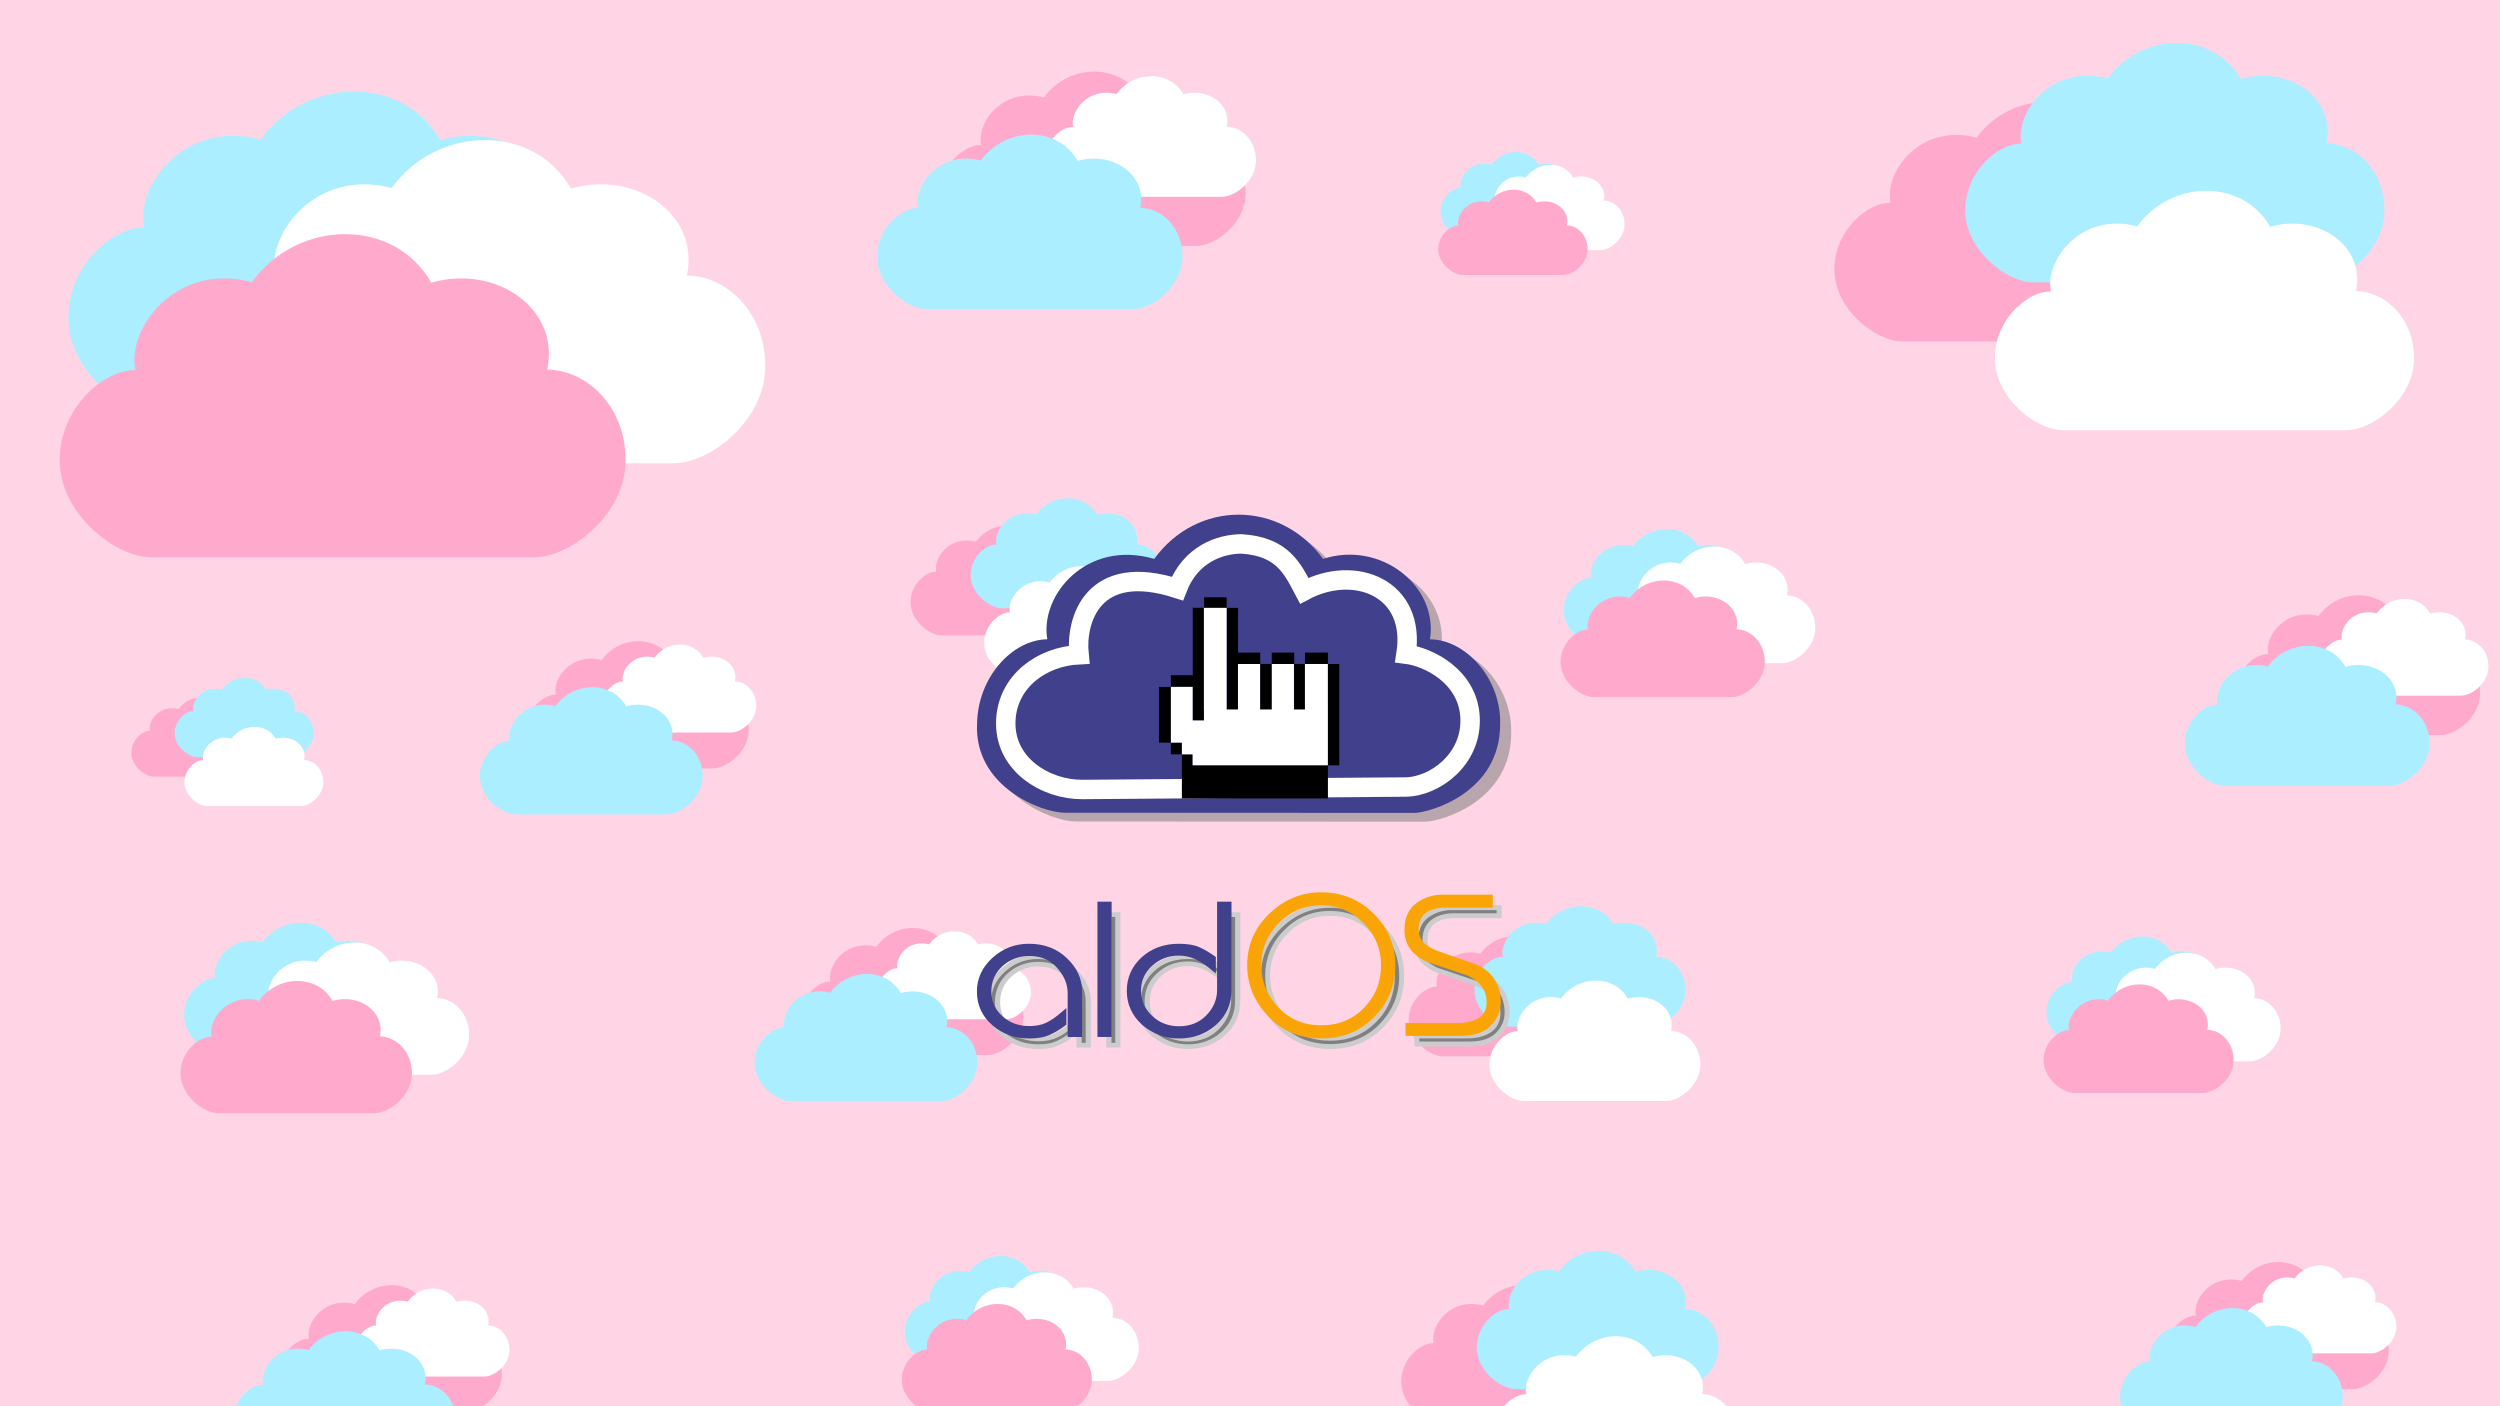 <?xml version="1.0" encoding="UTF-8" standalone="no"?>
<svg
   xmlns:dc="http://purl.org/dc/elements/1.1/"
   xmlns:cc="http://creativecommons.org/ns#"
   xmlns:rdf="http://www.w3.org/1999/02/22-rdf-syntax-ns#"
   xmlns:svg="http://www.w3.org/2000/svg"
   xmlns="http://www.w3.org/2000/svg"
   xmlns:xlink="http://www.w3.org/1999/xlink"
   xmlns:sodipodi="http://sodipodi.sourceforge.net/DTD/sodipodi-0.dtd"
   xmlns:inkscape="http://www.inkscape.org/namespaces/inkscape"
   width="1920"
   height="1080"
   id="svg2915"
   version="1.1"
   inkscape:version="1.0.1 (3bc2e813f5, 2020-09-07)"
   sodipodi:docname="algodon_de_azucar-1920x1080.svg"
   inkscape:export-filename="/home/nosferatux/aldos pink clouds.png"
   inkscape:export-xdpi="96"
   inkscape:export-ydpi="96">
  <defs
     id="defs2917">
    <inkscape:perspective
       sodipodi:type="inkscape:persp3d"
       inkscape:vp_x="0 : 456 : 1"
       inkscape:vp_y="0 : 1000 : 0"
       inkscape:vp_z="1440 : 456 : 1"
       inkscape:persp3d-origin="720 : 264 : 1"
       id="perspective4012" />
    <linearGradient
       inkscape:collect="always"
       id="linearGradient5002">
      <stop
         style="stop-color:#204a87;stop-opacity:1;"
         offset="0"
         id="stop5004" />
      <stop
         style="stop-color:#204a87;stop-opacity:0;"
         offset="1"
         id="stop5006" />
    </linearGradient>
    <linearGradient
       id="linearGradient3244">
      <stop
         style="stop-color:#016afa;stop-opacity:1"
         offset="0"
         id="stop3246" />
      <stop
         id="stop4424"
         offset="0.45"
         style="stop-color:#417dcd;stop-opacity:0.776" />
      <stop
         style="stop-color:#2db18b;stop-opacity:1"
         offset="1"
         id="stop3248" />
    </linearGradient>
    <linearGradient
       inkscape:collect="always"
       xlink:href="#linearGradient5002"
       id="linearGradient5008"
       x1="1148.466"
       y1="779.214"
       x2="1138.274"
       y2="782.449"
       gradientUnits="userSpaceOnUse" />
    <linearGradient
       inkscape:collect="always"
       xlink:href="#linearGradient5002"
       id="linearGradient5012"
       gradientUnits="userSpaceOnUse"
       x1="1148.466"
       y1="779.214"
       x2="1138.274"
       y2="782.449"
       gradientTransform="matrix(0.498,0,0,0.498,565.928,392.887)" />
    <linearGradient
       inkscape:collect="always"
       xlink:href="#linearGradient5002-4"
       id="linearGradient5008-5"
       x1="1148.466"
       y1="779.214"
       x2="1138.274"
       y2="782.449"
       gradientUnits="userSpaceOnUse" />
    <linearGradient
       inkscape:collect="always"
       id="linearGradient5002-4">
      <stop
         style="stop-color:#204a87;stop-opacity:1;"
         offset="0"
         id="stop5004-9" />
      <stop
         style="stop-color:#204a87;stop-opacity:0;"
         offset="1"
         id="stop5006-8" />
    </linearGradient>
    <filter
       inkscape:collect="always"
       style="color-interpolation-filters:sRGB"
       id="filter1052"
       x="-0.038"
       width="1.076"
       y="-0.14"
       height="1.28">
      <feGaussianBlur
         inkscape:collect="always"
         stdDeviation="3.366"
         id="feGaussianBlur1054" />
    </filter>
    <filter
       inkscape:collect="always"
       style="color-interpolation-filters:sRGB"
       id="filter1138"
       x="-0.047"
       width="1.094"
       y="-0.083"
       height="1.165">
      <feGaussianBlur
         inkscape:collect="always"
         stdDeviation="4.186"
         id="feGaussianBlur1140" />
    </filter>
  </defs>
  <sodipodi:namedview
     id="base"
     pagecolor="#ffffff"
     bordercolor="#666666"
     borderopacity="1.0"
     inkscape:pageopacity="0.0"
     inkscape:pageshadow="2"
     inkscape:zoom="0.32291666"
     inkscape:cx="699.3002"
     inkscape:cy="590.73943"
     inkscape:current-layer="layer1"
     inkscape:document-units="px"
     showgrid="false"
     inkscape:snap-global="false"
     inkscape:window-width="1920"
     inkscape:window-height="1014"
     inkscape:window-x="0"
     inkscape:window-y="0"
     inkscape:window-maximized="1"
     fit-margin-top="0"
     fit-margin-left="0"
     fit-margin-right="0"
     fit-margin-bottom="0"
     showguides="true"
     inkscape:guide-bbox="true"
     inkscape:document-rotation="0">
    <sodipodi:guide
       position="330.511,134.686"
       orientation="0,1334.664"
       id="guide3451"
       inkscape:locked="false" />
    <sodipodi:guide
       position="1665.174,134.686"
       orientation="-1000.998,0"
       id="guide3453"
       inkscape:locked="false" />
    <sodipodi:guide
       position="1665.174,1135.684"
       orientation="0,-1334.664"
       id="guide3455"
       inkscape:locked="false" />
    <sodipodi:guide
       position="330.511,1135.684"
       orientation="1000.998,0"
       id="guide3457"
       inkscape:locked="false" />
    <sodipodi:guide
       position="960.205,928.454"
       orientation="1,0"
       id="guide871"
       inkscape:locked="false" />
    <sodipodi:guide
       position="899.987,599.992"
       orientation="0,1"
       id="guide873"
       inkscape:locked="false" />
    <sodipodi:guide
       position="749.419,774.194"
       orientation="1,0"
       id="guide958"
       inkscape:locked="false" />
  </sodipodi:namedview>
  <g
     id="layer1"
     inkscape:label="Layer 1"
     inkscape:groupmode="layer"
     transform="translate(260.973,-69.785)">
    <rect
       y="69.785"
       x="-260.973"
       height="1200"
       width="1920"
       id="rect9055"
       style="opacity:0.99;fill:#ffd5e5;fill-opacity:1;fill-rule:evenodd;stroke:none" />
    <g
       transform="matrix(1.099,0,0,1.099,1854.38,-737.553)"
       id="g1056-7">
      <path
         id="rect1948-2-5-2-93-8-6-9"
         style="opacity:1;fill:#ffaacc;fill-opacity:1;stroke-width:1.613"
         d="m -339.805,1191.734 c -2.687,-12.817 12.407,-32.666 35.191,-26.633 13.974,-19.23 43.119,-19.481 54.254,0.195 19.322,-5.61 38.995,7.64 35.047,26.245 12.076,0.195 23.693,11.141 23.693,27.415 0,16.273 -16.514,29.375 -27.805,29.375 h -115.483 c -10.897,0 -27.805,-13.101 -27.805,-29.375 0,-16.273 13.966,-27.614 22.908,-27.222 z"
         sodipodi:nodetypes="ccccssssc"
         inkscape:connector-curvature="0" />
      <path
         id="rect1948-2-5-9-8-1-4-2-2"
         style="opacity:1;fill:#ffffff;fill-opacity:1;stroke-width:1.115"
         d="m -288.263,1181.623 c -1.857,-8.86 8.577,-22.581 24.327,-18.41 9.66,-13.293 29.807,-13.467 37.504,0.135 13.357,-3.878 26.956,5.281 24.227,18.142 8.348,0.135 16.378,7.702 16.378,18.951 0,11.249 -11.416,20.306 -19.221,20.306 h -79.83 c -7.533,0 -19.221,-9.056 -19.221,-20.306 0,-11.249 9.654,-19.089 15.836,-18.818 z"
         sodipodi:nodetypes="ccccssssc"
         inkscape:connector-curvature="0" />
      <path
         id="rect1948-2-2-9-3-9-0"
         style="opacity:1;fill:#aaeeff;fill-opacity:1;stroke-width:1.613"
         d="m -375.147,1227.075 c -2.687,-12.817 12.407,-32.666 35.191,-26.633 13.974,-19.23 43.119,-19.481 54.254,0.195 19.322,-5.61 38.995,7.64 35.047,26.245 12.076,0.195 23.693,11.141 23.693,27.415 0,16.273 -16.514,29.374 -27.805,29.374 h -115.483 c -10.897,0 -27.805,-13.101 -27.805,-29.374 0,-16.273 13.966,-27.614 22.908,-27.222 z"
         sodipodi:nodetypes="ccccssssc"
         inkscape:connector-curvature="0" />
    </g>
    <g
       transform="matrix(0.872,0,0,0.872,1182.035,43.833)"
       id="g1024-1-1">
      <path
         id="rect1948-2-5-97-4-7-2-2"
         style="opacity:1;fill:#ffaacc;fill-opacity:1;stroke-width:1.751"
         d="m -389.317,898.706 c -2.917,-13.915 13.47,-35.466 38.208,-28.915 15.172,-20.878 46.815,-21.151 58.904,0.212 20.978,-6.091 42.337,8.295 38.051,28.494 13.111,0.212 25.723,12.096 25.723,29.764 0,17.668 -17.929,31.892 -30.189,31.892 h -125.381 c -11.831,0 -30.189,-14.224 -30.189,-31.892 0,-17.668 15.163,-29.981 24.872,-29.555 z"
         sodipodi:nodetypes="ccccssssc"
         inkscape:connector-curvature="0" />
      <path
         id="rect1948-2-3-9-5-7-9"
         style="opacity:1;fill:#aaeeff;fill-opacity:1;stroke-width:1.751"
         d="m -331.294,872.502 c -2.917,-13.915 13.47,-35.466 38.208,-28.915 15.172,-20.878 46.815,-21.151 58.904,0.212 20.978,-6.091 42.337,8.295 38.051,28.494 13.111,0.212 25.723,12.096 25.723,29.764 0,17.668 -17.929,31.892 -30.189,31.892 h -125.381 c -11.831,-10e-6 -30.189,-14.224 -30.189,-31.892 0,-17.668 15.163,-29.981 24.872,-29.555 z"
         sodipodi:nodetypes="ccccssssc"
         inkscape:connector-curvature="0" />
      <path
         id="rect1948-2-5-9-6-50-3-0-3"
         style="opacity:1;fill:#ffffff;fill-opacity:1;stroke-width:1.751"
         d="m -318.192,938.012 c -2.917,-13.915 13.47,-35.466 38.208,-28.915 15.172,-20.878 46.815,-21.151 58.904,0.212 20.978,-6.091 42.337,8.295 38.051,28.494 13.111,0.212 25.723,12.096 25.723,29.764 0,17.668 -17.929,31.892 -30.189,31.892 h -125.381 c -11.831,-1e-5 -30.189,-14.224 -30.189,-31.892 0,-17.668 15.163,-29.981 24.872,-29.555 z"
         sodipodi:nodetypes="ccccssssc"
         inkscape:connector-curvature="0" />
    </g>
    <g
       id="g1061"
       transform="translate(496.6,-263.329)">
      <path
         id="rect1948-2-6"
         style="opacity:1;fill:#aaeeff;fill-opacity:1;stroke-width:4.098"
         d="m -646.854,507.892 c -6.826,-32.56 31.518,-82.983 89.4,-67.657 35.499,-48.85 109.54,-49.489 137.825,0.496 49.085,-14.251 99.062,19.408 89.034,66.672 30.677,0.496 60.188,28.303 60.188,69.643 0,41.341 -41.952,74.622 -70.636,74.622 h -293.37 c -27.683,0 -70.636,-33.282 -70.636,-74.622 0,-41.341 35.479,-70.151 58.196,-69.154 z"
         sodipodi:nodetypes="ccccssssc"
         inkscape:connector-curvature="0" />
      <path
         id="rect1948-2-5-9-2"
         style="opacity:1;fill:#ffffff;fill-opacity:1;stroke-width:4.098"
         d="m -546.264,545.145 c -6.826,-32.56 31.518,-82.983 89.4,-67.657 35.499,-48.85 109.54,-49.489 137.825,0.496 49.085,-14.251 99.062,19.408 89.034,66.672 30.677,0.496 60.188,28.303 60.188,69.643 0,41.341 -41.952,74.622 -70.636,74.622 h -293.37 c -27.683,-2e-5 -70.636,-33.282 -70.636,-74.622 0,-41.341 35.479,-70.151 58.196,-69.154 z"
         sodipodi:nodetypes="ccccssssc"
         inkscape:connector-curvature="0" />
      <path
         id="rect1948-2-5-91"
         style="opacity:1;fill:#ffaacc;fill-opacity:1;stroke-width:4.098"
         d="m -653.562,617.407 c -6.826,-32.56 31.518,-82.983 89.4,-67.657 35.499,-48.85 109.54,-49.489 137.825,0.496 49.085,-14.251 99.062,19.408 89.034,66.672 30.677,0.496 60.188,28.303 60.188,69.643 0,41.341 -41.952,74.622 -70.636,74.622 h -293.37 c -27.683,-10e-6 -70.636,-33.282 -70.636,-74.622 0,-41.341 35.479,-70.151 58.196,-69.154 z"
         sodipodi:nodetypes="ccccssssc"
         inkscape:connector-curvature="0" />
    </g>
    <g
       transform="matrix(1.371,0,0,1.371,958.374,-1452.725)"
       id="g1056-7-9">
      <path
         id="rect1948-2-5-2-93-8-6-9-2"
         style="opacity:1;fill:#ffaacc;fill-opacity:1;stroke-width:1.613"
         d="m -339.805,1191.734 c -2.687,-12.817 12.407,-32.666 35.191,-26.633 13.974,-19.23 43.119,-19.481 54.254,0.195 19.322,-5.61 38.995,7.64 35.047,26.245 12.076,0.195 23.693,11.141 23.693,27.415 0,16.273 -16.514,29.375 -27.805,29.375 h -115.483 c -10.897,0 -27.805,-13.101 -27.805,-29.375 0,-16.273 13.966,-27.614 22.908,-27.222 z"
         sodipodi:nodetypes="ccccssssc"
         inkscape:connector-curvature="0" />
      <path
         id="rect1948-2-5-9-8-1-4-2-2-2"
         style="opacity:1;fill:#ffffff;fill-opacity:1;stroke-width:1.115"
         d="m -288.263,1181.623 c -1.857,-8.86 8.577,-22.581 24.327,-18.41 9.66,-13.293 29.807,-13.467 37.504,0.135 13.357,-3.878 26.956,5.281 24.227,18.142 8.348,0.135 16.378,7.702 16.378,18.951 0,11.249 -11.416,20.306 -19.221,20.306 h -79.83 c -7.533,0 -19.221,-9.056 -19.221,-20.306 0,-11.249 9.654,-19.089 15.836,-18.818 z"
         sodipodi:nodetypes="ccccssssc"
         inkscape:connector-curvature="0" />
      <path
         id="rect1948-2-2-9-3-9-0-8"
         style="opacity:1;fill:#aaeeff;fill-opacity:1;stroke-width:1.613"
         d="m -375.147,1227.075 c -2.687,-12.817 12.407,-32.666 35.191,-26.633 13.974,-19.23 43.119,-19.481 54.254,0.195 19.322,-5.61 38.995,7.64 35.047,26.245 12.076,0.195 23.693,11.141 23.693,27.415 0,16.273 -16.514,29.374 -27.805,29.374 h -115.483 c -10.897,0 -27.805,-13.101 -27.805,-29.374 0,-16.273 13.966,-27.614 22.908,-27.222 z"
         sodipodi:nodetypes="ccccssssc"
         inkscape:connector-curvature="0" />
    </g>
    <g
       transform="translate(505.662,-588.387)"
       id="g1056-2-6">
      <path
         id="rect1948-2-5-2-93-8-6-6-1"
         style="opacity:1;fill:#ffaacc;fill-opacity:1;stroke-width:1.613"
         d="m -339.805,1191.734 c -2.687,-12.817 12.407,-32.666 35.191,-26.633 13.974,-19.23 43.119,-19.481 54.254,0.195 19.322,-5.61 38.995,7.64 35.047,26.245 12.076,0.195 23.693,11.141 23.693,27.415 0,16.273 -16.514,29.375 -27.805,29.375 h -115.483 c -10.897,0 -27.805,-13.101 -27.805,-29.375 0,-16.273 13.966,-27.614 22.908,-27.222 z"
         sodipodi:nodetypes="ccccssssc"
         inkscape:connector-curvature="0" />
      <path
         id="rect1948-2-5-9-8-1-4-2-1-0"
         style="opacity:1;fill:#ffffff;fill-opacity:1;stroke-width:1.115"
         d="m -288.263,1181.623 c -1.857,-8.86 8.577,-22.581 24.327,-18.41 9.66,-13.293 29.807,-13.467 37.504,0.135 13.357,-3.878 26.956,5.281 24.227,18.142 8.348,0.135 16.378,7.702 16.378,18.951 0,11.249 -11.416,20.306 -19.221,20.306 h -79.83 c -7.533,0 -19.221,-9.056 -19.221,-20.306 0,-11.249 9.654,-19.089 15.836,-18.818 z"
         sodipodi:nodetypes="ccccssssc"
         inkscape:connector-curvature="0" />
      <path
         id="rect1948-2-2-9-3-9-8-6"
         style="opacity:1;fill:#aaeeff;fill-opacity:1;stroke-width:1.613"
         d="m -375.147,1227.075 c -2.687,-12.817 12.407,-32.666 35.191,-26.633 13.974,-19.23 43.119,-19.481 54.254,0.195 19.322,-5.61 38.995,7.64 35.047,26.245 12.076,0.195 23.693,11.141 23.693,27.415 0,16.273 -16.514,29.374 -27.805,29.374 h -115.483 c -10.897,0 -27.805,-13.101 -27.805,-29.374 0,-16.273 13.966,-27.614 22.908,-27.222 z"
         sodipodi:nodetypes="ccccssssc"
         inkscape:connector-curvature="0" />
    </g>
    <g
       transform="matrix(0.796,0,0,0.796,767.973,-206.517)"
       id="g1024-1-19">
      <path
         id="rect1948-2-5-97-4-7-2-4"
         style="opacity:1;fill:#ffaacc;fill-opacity:1;stroke-width:1.751"
         d="m -389.317,898.706 c -2.917,-13.915 13.47,-35.466 38.208,-28.915 15.172,-20.878 46.815,-21.151 58.904,0.212 20.978,-6.091 42.337,8.295 38.051,28.494 13.111,0.212 25.723,12.096 25.723,29.764 0,17.668 -17.929,31.892 -30.189,31.892 h -125.381 c -11.831,0 -30.189,-14.224 -30.189,-31.892 0,-17.668 15.163,-29.981 24.872,-29.555 z"
         sodipodi:nodetypes="ccccssssc"
         inkscape:connector-curvature="0" />
      <path
         id="rect1948-2-3-9-5-7-7"
         style="opacity:1;fill:#aaeeff;fill-opacity:1;stroke-width:1.751"
         d="m -331.294,872.502 c -2.917,-13.915 13.47,-35.466 38.208,-28.915 15.172,-20.878 46.815,-21.151 58.904,0.212 20.978,-6.091 42.337,8.295 38.051,28.494 13.111,0.212 25.723,12.096 25.723,29.764 0,17.668 -17.929,31.892 -30.189,31.892 h -125.381 c -11.831,-10e-6 -30.189,-14.224 -30.189,-31.892 0,-17.668 15.163,-29.981 24.872,-29.555 z"
         sodipodi:nodetypes="ccccssssc"
         inkscape:connector-curvature="0" />
      <path
         id="rect1948-2-5-9-6-50-3-0-8"
         style="opacity:1;fill:#ffffff;fill-opacity:1;stroke-width:1.751"
         d="m -318.192,938.012 c -2.917,-13.915 13.47,-35.466 38.208,-28.915 15.172,-20.878 46.815,-21.151 58.904,0.212 20.978,-6.091 42.337,8.295 38.051,28.494 13.111,0.212 25.723,12.096 25.723,29.764 0,17.668 -17.929,31.892 -30.189,31.892 h -125.381 c -11.831,-1e-5 -30.189,-14.224 -30.189,-31.892 0,-17.668 15.163,-29.981 24.872,-29.555 z"
         sodipodi:nodetypes="ccccssssc"
         inkscape:connector-curvature="0" />
    </g>
    <g
       id="g1061-2-4"
       transform="matrix(0.361,0,0,0.361,1194.468,330.408)">
      <path
         id="rect1948-2-6-3-5"
         style="opacity:1;fill:#aaeeff;fill-opacity:1;stroke-width:4.098"
         d="m -646.854,507.892 c -6.826,-32.56 31.518,-82.983 89.4,-67.657 35.499,-48.85 109.54,-49.489 137.825,0.496 49.085,-14.251 99.062,19.408 89.034,66.672 30.677,0.496 60.188,28.303 60.188,69.643 0,41.341 -41.952,74.622 -70.636,74.622 h -293.37 c -27.683,0 -70.636,-33.282 -70.636,-74.622 0,-41.341 35.479,-70.151 58.196,-69.154 z"
         sodipodi:nodetypes="ccccssssc"
         inkscape:connector-curvature="0" />
      <path
         id="rect1948-2-5-9-2-7-0"
         style="opacity:1;fill:#ffffff;fill-opacity:1;stroke-width:4.098"
         d="m -546.264,545.145 c -6.826,-32.56 31.518,-82.983 89.4,-67.657 35.499,-48.85 109.54,-49.489 137.825,0.496 49.085,-14.251 99.062,19.408 89.034,66.672 30.677,0.496 60.188,28.303 60.188,69.643 0,41.341 -41.952,74.622 -70.636,74.622 h -293.37 c -27.683,-2e-5 -70.636,-33.282 -70.636,-74.622 0,-41.341 35.479,-70.151 58.196,-69.154 z"
         sodipodi:nodetypes="ccccssssc"
         inkscape:connector-curvature="0" />
      <path
         id="rect1948-2-5-91-5-3"
         style="opacity:1;fill:#ffaacc;fill-opacity:1;stroke-width:4.098"
         d="m -653.562,617.407 c -6.826,-32.56 31.518,-82.983 89.4,-67.657 35.499,-48.85 109.54,-49.489 137.825,0.496 49.085,-14.251 99.062,19.408 89.034,66.672 30.677,0.496 60.188,28.303 60.188,69.643 0,41.341 -41.952,74.622 -70.636,74.622 h -293.37 c -27.683,-10e-6 -70.636,-33.282 -70.636,-74.622 0,-41.341 35.479,-70.151 58.196,-69.154 z"
         sodipodi:nodetypes="ccccssssc"
         inkscape:connector-curvature="0" />
    </g>
    <g
       transform="translate(716.569,-368.163)"
       id="g1056-2">
      <path
         id="rect1948-2-5-2-93-8-6-6"
         style="opacity:1;fill:#ffaacc;fill-opacity:1;stroke-width:1.613"
         d="m -339.805,1191.734 c -2.687,-12.817 12.407,-32.666 35.191,-26.633 13.974,-19.23 43.119,-19.481 54.254,0.195 19.322,-5.61 38.995,7.64 35.047,26.245 12.076,0.195 23.693,11.141 23.693,27.415 0,16.273 -16.514,29.375 -27.805,29.375 h -115.483 c -10.897,0 -27.805,-13.101 -27.805,-29.375 0,-16.273 13.966,-27.614 22.908,-27.222 z"
         sodipodi:nodetypes="ccccssssc"
         inkscape:connector-curvature="0" />
      <path
         id="rect1948-2-5-9-8-1-4-2-1"
         style="opacity:1;fill:#ffffff;fill-opacity:1;stroke-width:1.115"
         d="m -288.263,1181.623 c -1.857,-8.86 8.577,-22.581 24.327,-18.41 9.66,-13.293 29.807,-13.467 37.504,0.135 13.357,-3.878 26.956,5.281 24.227,18.142 8.348,0.135 16.378,7.702 16.378,18.951 0,11.249 -11.416,20.306 -19.221,20.306 h -79.83 c -7.533,0 -19.221,-9.056 -19.221,-20.306 0,-11.249 9.654,-19.089 15.836,-18.818 z"
         sodipodi:nodetypes="ccccssssc"
         inkscape:connector-curvature="0" />
      <path
         id="rect1948-2-2-9-3-9-8"
         style="opacity:1;fill:#aaeeff;fill-opacity:1;stroke-width:1.613"
         d="m -375.147,1227.075 c -2.687,-12.817 12.407,-32.666 35.191,-26.633 13.974,-19.23 43.119,-19.481 54.254,0.195 19.322,-5.61 38.995,7.64 35.047,26.245 12.076,0.195 23.693,11.141 23.693,27.415 0,16.273 -16.514,29.374 -27.805,29.374 h -115.483 c -10.897,0 -27.805,-13.101 -27.805,-29.374 0,-16.273 13.966,-27.614 22.908,-27.222 z"
         sodipodi:nodetypes="ccccssssc"
         inkscape:connector-curvature="0" />
    </g>
    <g
       transform="matrix(1.884,0,0,1.884,457.566,414.717)"
       id="g1244">
      <g
         id="g1190">
        <g
           transform="translate(3.6,4.3)"
           id="g1090-3"
           style="fill:#808080;stroke:#cccccc;filter:url(#filter1052)">
          <g
             aria-label="OS"
             transform="matrix(1.007,0,0,0.993,-63.977,-45.401)"
             id="text2806-6"
             style="font-style:normal;font-variant:normal;font-weight:normal;font-stretch:normal;font-size:80.511px;line-height:1.25;font-family:Architekt;-inkscape-font-specification:'Architekt, Normal';font-variant-ligatures:normal;font-variant-caps:normal;font-variant-numeric:normal;opacity:1;fill:#808080;fill-opacity:1;stroke:#cccccc;stroke-width:2.013;stroke-opacity:1">
            <path
               d="m 248.645,257.648 q 0,11.916 -8.212,20.45 -8.132,8.534 -20.772,8.534 -12.721,0 -20.852,-8.856 -8.132,-8.856 -8.132,-20.128 0,-12.077 8.695,-20.53 8.695,-8.454 20.289,-8.454 12.157,0 20.53,8.534 8.454,8.534 8.454,20.45 z m -28.984,-25.683 q -10.466,0 -17.874,7.568 -7.407,7.568 -7.407,18.115 0,10.225 7.166,17.954 7.166,7.649 18.115,7.649 10.789,0 17.954,-7.407 7.246,-7.488 7.246,-18.196 0,-10.628 -7.488,-18.115 -7.407,-7.568 -17.712,-7.568 z"
               style="fill:#808080;fill-opacity:1;stroke:#cccccc;stroke-width:2.013;stroke-opacity:1"
               id="path135-7"
               inkscape:connector-curvature="0" />
            <path
               d="m 276.169,285.586 h -21.416 v -3.301 h 20.611 q 5.153,0 8.695,-2.254 3.543,-2.335 3.543,-7.166 0,-8.212 -8.615,-12.077 l -16.022,-5.475 q -8.615,-3.865 -8.615,-12.157 0,-6.924 4.348,-10.225 4.428,-3.301 10.144,-3.301 h 19.242 v 3.301 h -18.357 q -5.153,0 -8.454,2.496 -3.22,2.496 -3.22,7.568 0,6.521 8.293,9.661 l 16.344,5.797 q 8.615,4.509 8.615,14.251 0,5.153 -3.784,9.017 -3.784,3.865 -11.352,3.865 z"
               style="fill:#808080;fill-opacity:1;stroke:#cccccc;stroke-width:2.013;stroke-opacity:1"
               id="path137-5"
               inkscape:connector-curvature="0" />
          </g>
          <g
             aria-label="ald"
             transform="matrix(1.042,0,0,0.939,-64.838,-38.798)"
             id="text2798-3"
             style="font-style:normal;font-weight:normal;font-size:81.587px;line-height:1.25;font-family:sans-serif;opacity:1;fill:#808080;fill-opacity:1;stroke:#cccccc;stroke-width:2.04;stroke-opacity:1">
            <path
               d="m 112.372,290.682 q -1.632,1.387 -3.019,2.284 -1.305,0.897 -3.1,1.795 -2.774,1.387 -7.343,1.387 -8.077,0 -13.788,-5.466 -5.711,-5.548 -5.711,-13.87 0,-8.077 5.711,-13.87 5.793,-5.874 13.625,-5.874 8.567,0 14.115,5.956 5.63,5.956 5.63,13.462 v 19.01 h -3.59 v -18.112 q 0,-6.119 -4.406,-11.585 -4.324,-5.466 -11.585,-5.466 -6.527,0 -11.259,4.732 -4.65,4.732 -4.65,11.749 0,6.69 4.569,11.341 4.569,4.65 11.341,4.65 3.998,0 6.853,-1.469 2.937,-1.469 6.609,-4.977 z"
               style="font-style:normal;font-variant:normal;font-weight:normal;font-stretch:normal;font-size:81.587px;font-family:Architekt;-inkscape-font-specification:'Architekt, Normal';font-variant-ligatures:normal;font-variant-caps:normal;font-variant-numeric:normal;fill:#808080;fill-opacity:1;stroke:#cccccc;stroke-width:2.04;stroke-opacity:1"
               id="path128-5"
               inkscape:connector-curvature="0" />
            <path
               d="m 130.07,295.496 h -3.508 v -56.703 h 3.508 z"
               style="font-style:normal;font-variant:normal;font-weight:normal;font-stretch:normal;font-size:81.587px;font-family:Architekt;-inkscape-font-specification:'Architekt, Normal';font-variant-ligatures:normal;font-variant-caps:normal;font-variant-numeric:normal;fill:#808080;fill-opacity:1;stroke:#cccccc;stroke-width:2.04;stroke-opacity:1"
               id="path130-6"
               inkscape:connector-curvature="0" />
            <path
               d="m 176.964,276.078 q 0,8.73 -5.711,14.441 -5.711,5.63 -13.788,5.63 -7.832,0 -13.707,-5.63 -2.774,-2.774 -4.243,-6.282 -1.469,-3.508 -1.469,-7.751 0,-8.159 5.466,-13.788 5.548,-5.63 13.951,-5.63 4.814,0 7.669,1.469 2.856,1.469 5.711,3.753 v 4.324 q -3.753,-3.508 -6.935,-4.977 -3.1,-1.469 -6.445,-1.469 -6.609,0 -11.259,4.732 -4.65,4.65 -4.65,11.504 0,6.772 4.65,11.667 4.65,4.814 11.259,4.814 6.935,0 11.422,-5.058 4.487,-5.14 4.487,-11.749 v -37.285 h 3.59 z"
               style="font-style:normal;font-variant:normal;font-weight:normal;font-stretch:normal;font-size:81.587px;font-family:Architekt;-inkscape-font-specification:'Architekt, Normal';font-variant-ligatures:normal;font-variant-caps:normal;font-variant-numeric:normal;fill:#808080;fill-opacity:1;stroke:#cccccc;stroke-width:2.04;stroke-opacity:1"
               id="path132-2"
               inkscape:connector-curvature="0" />
          </g>
        </g>
        <g
           id="g1090">
          <g
             aria-label="OS"
             transform="matrix(1.007,0,0,0.993,-63.977,-45.401)"
             id="text2806-36"
             style="font-style:normal;font-variant:normal;font-weight:normal;font-stretch:normal;font-size:80.511px;line-height:1.25;font-family:Architekt;-inkscape-font-specification:'Architekt, Normal';font-variant-ligatures:normal;font-variant-caps:normal;font-variant-numeric:normal;opacity:1;fill:#f9a406;fill-opacity:1;stroke:#faa405;stroke-width:2.013;stroke-opacity:1">
            <path
               d="m 248.645,257.648 q 0,11.916 -8.212,20.45 -8.132,8.534 -20.772,8.534 -12.721,0 -20.852,-8.856 -8.132,-8.856 -8.132,-20.128 0,-12.077 8.695,-20.53 8.695,-8.454 20.289,-8.454 12.157,0 20.53,8.534 8.454,8.534 8.454,20.45 z m -28.984,-25.683 q -10.466,0 -17.874,7.568 -7.407,7.568 -7.407,18.115 0,10.225 7.166,17.954 7.166,7.649 18.115,7.649 10.789,0 17.954,-7.407 7.246,-7.488 7.246,-18.196 0,-10.628 -7.488,-18.115 -7.407,-7.568 -17.712,-7.568 z"
               style="fill:#f9a406;fill-opacity:1;stroke:#faa405;stroke-width:2.013;stroke-opacity:1"
               id="path135-75"
               inkscape:connector-curvature="0" />
            <path
               d="m 276.169,285.586 h -21.416 v -3.301 h 20.611 q 5.153,0 8.695,-2.254 3.543,-2.335 3.543,-7.166 0,-8.212 -8.615,-12.077 l -16.022,-5.475 q -8.615,-3.865 -8.615,-12.157 0,-6.924 4.348,-10.225 4.428,-3.301 10.144,-3.301 h 19.242 v 3.301 h -18.357 q -5.153,0 -8.454,2.496 -3.22,2.496 -3.22,7.568 0,6.521 8.293,9.661 l 16.344,5.797 q 8.615,4.509 8.615,14.251 0,5.153 -3.784,9.017 -3.784,3.865 -11.352,3.865 z"
               style="fill:#f9a406;fill-opacity:1;stroke:#faa405;stroke-width:2.013;stroke-opacity:1"
               id="path137-3"
               inkscape:connector-curvature="0" />
          </g>
          <g
             aria-label="ald"
             transform="matrix(1.042,0,0,0.939,-64.838,-38.798)"
             id="text2798-5"
             style="font-style:normal;font-weight:normal;font-size:81.587px;line-height:1.25;font-family:sans-serif;opacity:1;fill:#41408c;fill-opacity:1;stroke:#41408c;stroke-width:2.04;stroke-opacity:1">
            <path
               d="m 112.372,290.682 q -1.632,1.387 -3.019,2.284 -1.305,0.897 -3.1,1.795 -2.774,1.387 -7.343,1.387 -8.077,0 -13.788,-5.466 -5.711,-5.548 -5.711,-13.87 0,-8.077 5.711,-13.87 5.793,-5.874 13.625,-5.874 8.567,0 14.115,5.956 5.63,5.956 5.63,13.462 v 19.01 h -3.59 v -18.112 q 0,-6.119 -4.406,-11.585 -4.324,-5.466 -11.585,-5.466 -6.527,0 -11.259,4.732 -4.65,4.732 -4.65,11.749 0,6.69 4.569,11.341 4.569,4.65 11.341,4.65 3.998,0 6.853,-1.469 2.937,-1.469 6.609,-4.977 z"
               style="font-style:normal;font-variant:normal;font-weight:normal;font-stretch:normal;font-size:81.587px;font-family:Architekt;-inkscape-font-specification:'Architekt, Normal';font-variant-ligatures:normal;font-variant-caps:normal;font-variant-numeric:normal;fill:#41408c;fill-opacity:1;stroke:#41408c;stroke-width:2.04;stroke-opacity:1"
               id="path128-6"
               inkscape:connector-curvature="0" />
            <path
               d="m 130.07,295.496 h -3.508 v -56.703 h 3.508 z"
               style="font-style:normal;font-variant:normal;font-weight:normal;font-stretch:normal;font-size:81.587px;font-family:Architekt;-inkscape-font-specification:'Architekt, Normal';font-variant-ligatures:normal;font-variant-caps:normal;font-variant-numeric:normal;fill:#41408c;fill-opacity:1;stroke:#41408c;stroke-width:2.04;stroke-opacity:1"
               id="path130-2"
               inkscape:connector-curvature="0" />
            <path
               d="m 176.964,276.078 q 0,8.73 -5.711,14.441 -5.711,5.63 -13.788,5.63 -7.832,0 -13.707,-5.63 -2.774,-2.774 -4.243,-6.282 -1.469,-3.508 -1.469,-7.751 0,-8.159 5.466,-13.788 5.548,-5.63 13.951,-5.63 4.814,0 7.669,1.469 2.856,1.469 5.711,3.753 v 4.324 q -3.753,-3.508 -6.935,-4.977 -3.1,-1.469 -6.445,-1.469 -6.609,0 -11.259,4.732 -4.65,4.65 -4.65,11.504 0,6.772 4.65,11.667 4.65,4.814 11.259,4.814 6.935,0 11.422,-5.058 4.487,-5.14 4.487,-11.749 v -37.285 h 3.59 z"
               style="font-style:normal;font-variant:normal;font-weight:normal;font-stretch:normal;font-size:81.587px;font-family:Architekt;-inkscape-font-specification:'Architekt, Normal';font-variant-ligatures:normal;font-variant-caps:normal;font-variant-numeric:normal;fill:#41408c;fill-opacity:1;stroke:#41408c;stroke-width:2.04;stroke-opacity:1"
               id="path132-9"
               inkscape:connector-curvature="0" />
          </g>
        </g>
      </g>
      <g
         id="g1219">
        <path
           sodipodi:nodetypes="cccccsscc"
           d="m 50.036,81.1 c -3.136,-17.814 15.864,-40.814 43.589,-32.77 17.457,-24.022 51.274,-24.044 68.834,0 23.441,-7.55 46.946,10.956 43.589,32.77 14.851,0.186 28.851,16.186 28.595,34.186 0.256,29 -29.744,36.584 -34.81,36.581 L 57.073,151.802 c -9.173,-0.004 -37.173,-10.516 -35.655,-36.696 0.482,-18.821 14.482,-33.821 28.618,-34.006 z"
           style="opacity:0.74;fill:#808080;fill-opacity:1;stroke-width:2.015;filter:url(#filter1138)"
           id="rect1948-4"
           inkscape:connector-curvature="0" />
        <path
           sodipodi:nodetypes="cccccsscc"
           d="M 45.536,77.514 C 42.4,59.7 61.4,36.7 89.126,44.744 c 17.457,-24.022 51.274,-24.044 68.834,0 23.441,-7.55 46.946,10.956 43.589,32.77 14.851,0.186 28.851,16.186 28.595,34.186 0.256,29 -29.744,36.584 -34.81,36.581 L 52.573,148.216 c -9.173,-0.004 -37.173,-10.516 -35.655,-36.696 0.482,-18.821 14.482,-33.821 28.618,-34.006 z"
           style="opacity:1;fill:#41408c;fill-opacity:1;stroke-width:2.015"
           id="rect1948-1"
           inkscape:connector-curvature="0" />
        <path
           id="rect1948-3-2"
           style="opacity:1;fill:none;fill-opacity:1;stroke:#ffffff;stroke-width:7.919;stroke-miterlimit:4;stroke-dasharray:none"
           d="M 58.467,83.795 C 57,69.7 64,45.7 98.554,56.839 104,42.7 116,38.7 124.654,38.635 141.494,39.7 145.483,48.7 150.263,57.753 171,46.7 196,56.7 191.765,83.564 201,84.7 217,92.7 217.861,109.28 c 0.888,17.11 -14.356,28.365 -26.401,28.457 L 59.797,138.74 C 45,138.853 27.787,128.59 28.626,110.543 29.368,94.608 43.242,84.533 58.467,83.795 Z"
           sodipodi:nodetypes="cccccssssc"
           inkscape:connector-curvature="0" />
        <path
           inkscape:connector-curvature="0"
           style="opacity:1;fill:#000000;fill-opacity:1;stroke:none;stroke-width:9.537;stroke-miterlimit:4;stroke-dasharray:none;stroke-opacity:0.776"
           d="m 109.443,60.386 v 4.324 h 9.199 v -4.324 z m 9.199,4.324 v 41.453 h 4.637 V 87.591 h 9.033 v 18.564 h 4.746 V 87.591 h 9.08 v 18.564 h 4.432 V 87.57 h 9.355 V 82.943 h -9.359 v 4.627 h -4.379 v -4.617 h -9.158 v 4.617 h -4.697 v -4.617 h -9.053 V 64.711 Z m -13.812,-0.033 V 92.154 h -8.912 v 4.76 h 8.912 v 13.691 h 4.57 V 96.914 92.154 64.677 Z m 55.09,22.922 v 41.275 h -55.09 v -4.449 h -4.43 V 142.4 h 4.43 55.096 V 128.896 H 164.556 V 87.599 Z M 91.056,96.951 v 22.701 h 4.861 V 96.951 Z m 4.844,22.709 V 124.4 h 4.5 v -4.74 z"
           id="rect880" />
        <path
           inkscape:connector-curvature="0"
           style="opacity:1;fill:#ffffff;fill-opacity:1;stroke:none;stroke-width:9.951;stroke-miterlimit:4;stroke-dasharray:none;stroke-opacity:0.776"
           d="M 109.374,64.701 V 106.4 h 0.025 v 4.205 H 104.777 V 96.914 h -8.859 v 22.73 h 4.482 V 124.4 h 4.369 v 4.465 h 4.631 v -0.002 H 159.898 V 106.15 h -0.01 V 87.599 h -9.33 V 106.15 h -4.482 V 87.599 h -9.018 V 106.15 h -4.783 V 87.599 h -9.016 V 106.15 H 118.648 V 64.701 Z"
           id="rect993" />
      </g>
    </g>
    <g
       id="g1024"
       transform="translate(1229.338,202.646)">
      <path
         id="rect1948-2-5-97-4-7"
         style="opacity:1;fill:#ffaacc;fill-opacity:1;stroke-width:1.751"
         d="m -389.317,898.706 c -2.917,-13.915 13.47,-35.466 38.208,-28.915 15.172,-20.878 46.815,-21.151 58.904,0.212 20.978,-6.091 42.337,8.295 38.051,28.494 13.111,0.212 25.723,12.096 25.723,29.764 0,17.668 -17.929,31.892 -30.189,31.892 h -125.381 c -11.831,0 -30.189,-14.224 -30.189,-31.892 0,-17.668 15.163,-29.981 24.872,-29.555 z"
         sodipodi:nodetypes="ccccssssc"
         inkscape:connector-curvature="0" />
      <path
         id="rect1948-2-3-9-5"
         style="opacity:1;fill:#aaeeff;fill-opacity:1;stroke-width:1.751"
         d="m -331.294,872.502 c -2.917,-13.915 13.47,-35.466 38.208,-28.915 15.172,-20.878 46.815,-21.151 58.904,0.212 20.978,-6.091 42.337,8.295 38.051,28.494 13.111,0.212 25.723,12.096 25.723,29.764 0,17.668 -17.929,31.892 -30.189,31.892 h -125.381 c -11.831,-10e-6 -30.189,-14.224 -30.189,-31.892 0,-17.668 15.163,-29.981 24.872,-29.555 z"
         sodipodi:nodetypes="ccccssssc"
         inkscape:connector-curvature="0" />
      <path
         id="rect1948-2-5-9-6-50-3"
         style="opacity:1;fill:#ffffff;fill-opacity:1;stroke-width:1.751"
         d="m -318.192,938.012 c -2.917,-13.915 13.47,-35.466 38.208,-28.915 15.172,-20.878 46.815,-21.151 58.904,0.212 20.978,-6.091 42.337,8.295 38.051,28.494 13.111,0.212 25.723,12.096 25.723,29.764 0,17.668 -17.929,31.892 -30.189,31.892 h -125.381 c -11.831,-1e-5 -30.189,-14.224 -30.189,-31.892 0,-17.668 15.163,-29.981 24.872,-29.555 z"
         sodipodi:nodetypes="ccccssssc"
         inkscape:connector-curvature="0" />
    </g>
    <g
       id="g1056"
       transform="translate(316.102,-93.784)">
      <path
         id="rect1948-2-5-2-93-8-6"
         style="opacity:1;fill:#ffaacc;fill-opacity:1;stroke-width:1.613"
         d="m -339.805,1191.734 c -2.687,-12.817 12.407,-32.666 35.191,-26.633 13.974,-19.23 43.119,-19.481 54.254,0.195 19.322,-5.61 38.995,7.64 35.047,26.245 12.076,0.195 23.693,11.141 23.693,27.415 0,16.273 -16.514,29.375 -27.805,29.375 h -115.483 c -10.897,0 -27.805,-13.101 -27.805,-29.375 0,-16.273 13.966,-27.614 22.908,-27.222 z"
         sodipodi:nodetypes="ccccssssc"
         inkscape:connector-curvature="0" />
      <path
         id="rect1948-2-5-9-8-1-4-2"
         style="opacity:1;fill:#ffffff;fill-opacity:1;stroke-width:1.115"
         d="m -288.263,1181.623 c -1.857,-8.86 8.577,-22.581 24.327,-18.41 9.66,-13.293 29.807,-13.467 37.504,0.135 13.357,-3.878 26.956,5.281 24.227,18.142 8.348,0.135 16.378,7.702 16.378,18.951 0,11.249 -11.416,20.306 -19.221,20.306 h -79.83 c -7.533,0 -19.221,-9.056 -19.221,-20.306 0,-11.249 9.654,-19.089 15.836,-18.818 z"
         sodipodi:nodetypes="ccccssssc"
         inkscape:connector-curvature="0" />
      <path
         id="rect1948-2-2-9-3-9"
         style="opacity:1;fill:#aaeeff;fill-opacity:1;stroke-width:1.613"
         d="m -375.147,1227.075 c -2.687,-12.817 12.407,-32.666 35.191,-26.633 13.974,-19.23 43.119,-19.481 54.254,0.195 19.322,-5.61 38.995,7.64 35.047,26.245 12.076,0.195 23.693,11.141 23.693,27.415 0,16.273 -16.514,29.374 -27.805,29.374 h -115.483 c -10.897,0 -27.805,-13.101 -27.805,-29.374 0,-16.273 13.966,-27.614 22.908,-27.222 z"
         sodipodi:nodetypes="ccccssssc"
         inkscape:connector-curvature="0" />
    </g>
    <g
       transform="matrix(0.574,0,0,0.574,77.633,115.16)"
       id="g1024-1">
      <path
         id="rect1948-2-5-97-4-7-2"
         style="opacity:1;fill:#ffaacc;fill-opacity:1;stroke-width:1.751"
         d="m -389.317,898.706 c -2.917,-13.915 13.47,-35.466 38.208,-28.915 15.172,-20.878 46.815,-21.151 58.904,0.212 20.978,-6.091 42.337,8.295 38.051,28.494 13.111,0.212 25.723,12.096 25.723,29.764 0,17.668 -17.929,31.892 -30.189,31.892 h -125.381 c -11.831,0 -30.189,-14.224 -30.189,-31.892 0,-17.668 15.163,-29.981 24.872,-29.555 z"
         sodipodi:nodetypes="ccccssssc"
         inkscape:connector-curvature="0" />
      <path
         id="rect1948-2-3-9-5-7"
         style="opacity:1;fill:#aaeeff;fill-opacity:1;stroke-width:1.751"
         d="m -331.294,872.502 c -2.917,-13.915 13.47,-35.466 38.208,-28.915 15.172,-20.878 46.815,-21.151 58.904,0.212 20.978,-6.091 42.337,8.295 38.051,28.494 13.111,0.212 25.723,12.096 25.723,29.764 0,17.668 -17.929,31.892 -30.189,31.892 h -125.381 c -11.831,-10e-6 -30.189,-14.224 -30.189,-31.892 0,-17.668 15.163,-29.981 24.872,-29.555 z"
         sodipodi:nodetypes="ccccssssc"
         inkscape:connector-curvature="0" />
      <path
         id="rect1948-2-5-9-6-50-3-0"
         style="opacity:1;fill:#ffffff;fill-opacity:1;stroke-width:1.751"
         d="m -318.192,938.012 c -2.917,-13.915 13.47,-35.466 38.208,-28.915 15.172,-20.878 46.815,-21.151 58.904,0.212 20.978,-6.091 42.337,8.295 38.051,28.494 13.111,0.212 25.723,12.096 25.723,29.764 0,17.668 -17.929,31.892 -30.189,31.892 h -125.381 c -11.831,-1e-5 -30.189,-14.224 -30.189,-31.892 0,-17.668 15.163,-29.981 24.872,-29.555 z"
         sodipodi:nodetypes="ccccssssc"
         inkscape:connector-curvature="0" />
    </g>
    <g
       transform="matrix(1.733,0,0,1.733,1865.616,-1331.896)"
       id="g1024-9">
      <path
         id="rect1948-2-5-97-4-7-3"
         style="opacity:1;fill:#ffaacc;fill-opacity:1;stroke-width:1.751"
         d="m -389.317,898.706 c -2.917,-13.915 13.47,-35.466 38.208,-28.915 15.172,-20.878 46.815,-21.151 58.904,0.212 20.978,-6.091 42.337,8.295 38.051,28.494 13.111,0.212 25.723,12.096 25.723,29.764 0,17.668 -17.929,31.892 -30.189,31.892 h -125.381 c -11.831,0 -30.189,-14.224 -30.189,-31.892 0,-17.668 15.163,-29.981 24.872,-29.555 z"
         sodipodi:nodetypes="ccccssssc"
         inkscape:connector-curvature="0" />
      <path
         id="rect1948-2-3-9-5-6"
         style="opacity:1;fill:#aaeeff;fill-opacity:1;stroke-width:1.751"
         d="m -331.294,872.502 c -2.917,-13.915 13.47,-35.466 38.208,-28.915 15.172,-20.878 46.815,-21.151 58.904,0.212 20.978,-6.091 42.337,8.295 38.051,28.494 13.111,0.212 25.723,12.096 25.723,29.764 0,17.668 -17.929,31.892 -30.189,31.892 h -125.381 c -11.831,-10e-6 -30.189,-14.224 -30.189,-31.892 0,-17.668 15.163,-29.981 24.872,-29.555 z"
         sodipodi:nodetypes="ccccssssc"
         inkscape:connector-curvature="0" />
      <path
         id="rect1948-2-5-9-6-50-3-06"
         style="opacity:1;fill:#ffffff;fill-opacity:1;stroke-width:1.751"
         d="m -318.192,938.012 c -2.917,-13.915 13.47,-35.466 38.208,-28.915 15.172,-20.878 46.815,-21.151 58.904,0.212 20.978,-6.091 42.337,8.295 38.051,28.494 13.111,0.212 25.723,12.096 25.723,29.764 0,17.668 -17.929,31.892 -30.189,31.892 h -125.381 c -11.831,-1e-5 -30.189,-14.224 -30.189,-31.892 0,-17.668 15.163,-29.981 24.872,-29.555 z"
         sodipodi:nodetypes="ccccssssc"
         inkscape:connector-curvature="0" />
    </g>
    <g
       id="g1061-2"
       transform="matrix(0.336,0,0,0.336,670.699,898.858)">
      <path
         id="rect1948-2-6-3"
         style="opacity:1;fill:#aaeeff;fill-opacity:1;stroke-width:4.098"
         d="m -646.854,507.892 c -6.826,-32.56 31.518,-82.983 89.4,-67.657 35.499,-48.85 109.54,-49.489 137.825,0.496 49.085,-14.251 99.062,19.408 89.034,66.672 30.677,0.496 60.188,28.303 60.188,69.643 0,41.341 -41.952,74.622 -70.636,74.622 h -293.37 c -27.683,0 -70.636,-33.282 -70.636,-74.622 0,-41.341 35.479,-70.151 58.196,-69.154 z"
         sodipodi:nodetypes="ccccssssc"
         inkscape:connector-curvature="0" />
      <path
         id="rect1948-2-5-9-2-7"
         style="opacity:1;fill:#ffffff;fill-opacity:1;stroke-width:4.098"
         d="m -546.264,545.145 c -6.826,-32.56 31.518,-82.983 89.4,-67.657 35.499,-48.85 109.54,-49.489 137.825,0.496 49.085,-14.251 99.062,19.408 89.034,66.672 30.677,0.496 60.188,28.303 60.188,69.643 0,41.341 -41.952,74.622 -70.636,74.622 h -293.37 c -27.683,-2e-5 -70.636,-33.282 -70.636,-74.622 0,-41.341 35.479,-70.151 58.196,-69.154 z"
         sodipodi:nodetypes="ccccssssc"
         inkscape:connector-curvature="0" />
      <path
         id="rect1948-2-5-91-5"
         style="opacity:1;fill:#ffaacc;fill-opacity:1;stroke-width:4.098"
         d="m -653.562,617.407 c -6.826,-32.56 31.518,-82.983 89.4,-67.657 35.499,-48.85 109.54,-49.489 137.825,0.496 49.085,-14.251 99.062,19.408 89.034,66.672 30.677,0.496 60.188,28.303 60.188,69.643 0,41.341 -41.952,74.622 -70.636,74.622 h -293.37 c -27.683,-10e-6 -70.636,-33.282 -70.636,-74.622 0,-41.341 35.479,-70.151 58.196,-69.154 z"
         sodipodi:nodetypes="ccccssssc"
         inkscape:connector-curvature="0" />
    </g>
    <g
       id="g1061-2-9"
       transform="matrix(0.264,0,0,0.264,1031.498,80.032)">
      <path
         id="rect1948-2-6-3-7"
         style="opacity:1;fill:#aaeeff;fill-opacity:1;stroke-width:4.098"
         d="m -646.854,507.892 c -6.826,-32.56 31.518,-82.983 89.4,-67.657 35.499,-48.85 109.54,-49.489 137.825,0.496 49.085,-14.251 99.062,19.408 89.034,66.672 30.677,0.496 60.188,28.303 60.188,69.643 0,41.341 -41.952,74.622 -70.636,74.622 h -293.37 c -27.683,0 -70.636,-33.282 -70.636,-74.622 0,-41.341 35.479,-70.151 58.196,-69.154 z"
         sodipodi:nodetypes="ccccssssc"
         inkscape:connector-curvature="0" />
      <path
         id="rect1948-2-5-9-2-7-3"
         style="opacity:1;fill:#ffffff;fill-opacity:1;stroke-width:4.098"
         d="m -546.264,545.145 c -6.826,-32.56 31.518,-82.983 89.4,-67.657 35.499,-48.85 109.54,-49.489 137.825,0.496 49.085,-14.251 99.062,19.408 89.034,66.672 30.677,0.496 60.188,28.303 60.188,69.643 0,41.341 -41.952,74.622 -70.636,74.622 h -293.37 c -27.683,-2e-5 -70.636,-33.282 -70.636,-74.622 0,-41.341 35.479,-70.151 58.196,-69.154 z"
         sodipodi:nodetypes="ccccssssc"
         inkscape:connector-curvature="0" />
      <path
         id="rect1948-2-5-91-5-6"
         style="opacity:1;fill:#ffaacc;fill-opacity:1;stroke-width:4.098"
         d="m -653.562,617.407 c -6.826,-32.56 31.518,-82.983 89.4,-67.657 35.499,-48.85 109.54,-49.489 137.825,0.496 49.085,-14.251 99.062,19.408 89.034,66.672 30.677,0.496 60.188,28.303 60.188,69.643 0,41.341 -41.952,74.622 -70.636,74.622 h -293.37 c -27.683,-10e-6 -70.636,-33.282 -70.636,-74.622 0,-41.341 35.479,-70.151 58.196,-69.154 z"
         sodipodi:nodetypes="ccccssssc"
         inkscape:connector-curvature="0" />
    </g>
    <g
       id="g1061-2-5"
       transform="matrix(0.409,0,0,0.409,168.767,613.391)">
      <path
         id="rect1948-2-6-3-54"
         style="opacity:1;fill:#aaeeff;fill-opacity:1;stroke-width:4.098"
         d="m -646.854,507.892 c -6.826,-32.56 31.518,-82.983 89.4,-67.657 35.499,-48.85 109.54,-49.489 137.825,0.496 49.085,-14.251 99.062,19.408 89.034,66.672 30.677,0.496 60.188,28.303 60.188,69.643 0,41.341 -41.952,74.622 -70.636,74.622 h -293.37 c -27.683,0 -70.636,-33.282 -70.636,-74.622 0,-41.341 35.479,-70.151 58.196,-69.154 z"
         sodipodi:nodetypes="ccccssssc"
         inkscape:connector-curvature="0" />
      <path
         id="rect1948-2-5-9-2-7-7"
         style="opacity:1;fill:#ffffff;fill-opacity:1;stroke-width:4.098"
         d="m -546.264,545.145 c -6.826,-32.56 31.518,-82.983 89.4,-67.657 35.499,-48.85 109.54,-49.489 137.825,0.496 49.085,-14.251 99.062,19.408 89.034,66.672 30.677,0.496 60.188,28.303 60.188,69.643 0,41.341 -41.952,74.622 -70.636,74.622 h -293.37 c -27.683,-2e-5 -70.636,-33.282 -70.636,-74.622 0,-41.341 35.479,-70.151 58.196,-69.154 z"
         sodipodi:nodetypes="ccccssssc"
         inkscape:connector-curvature="0" />
      <path
         id="rect1948-2-5-91-5-65"
         style="opacity:1;fill:#ffaacc;fill-opacity:1;stroke-width:4.098"
         d="m -653.562,617.407 c -6.826,-32.56 31.518,-82.983 89.4,-67.657 35.499,-48.85 109.54,-49.489 137.825,0.496 49.085,-14.251 99.062,19.408 89.034,66.672 30.677,0.496 60.188,28.303 60.188,69.643 0,41.341 -41.952,74.622 -70.636,74.622 h -293.37 c -27.683,-10e-6 -70.636,-33.282 -70.636,-74.622 0,-41.341 35.479,-70.151 58.196,-69.154 z"
         sodipodi:nodetypes="ccccssssc"
         inkscape:connector-curvature="0" />
    </g>
    <g
       id="g1061-2-6"
       transform="matrix(0.336,0,0,0.336,1547.601,653.419)">
      <path
         id="rect1948-2-6-3-9"
         style="opacity:1;fill:#aaeeff;fill-opacity:1;stroke-width:4.098"
         d="m -646.854,507.892 c -6.826,-32.56 31.518,-82.983 89.4,-67.657 35.499,-48.85 109.54,-49.489 137.825,0.496 49.085,-14.251 99.062,19.408 89.034,66.672 30.677,0.496 60.188,28.303 60.188,69.643 0,41.341 -41.952,74.622 -70.636,74.622 h -293.37 c -27.683,0 -70.636,-33.282 -70.636,-74.622 0,-41.341 35.479,-70.151 58.196,-69.154 z"
         sodipodi:nodetypes="ccccssssc"
         inkscape:connector-curvature="0" />
      <path
         id="rect1948-2-5-9-2-7-37"
         style="opacity:1;fill:#ffffff;fill-opacity:1;stroke-width:4.098"
         d="m -546.264,545.145 c -6.826,-32.56 31.518,-82.983 89.4,-67.657 35.499,-48.85 109.54,-49.489 137.825,0.496 49.085,-14.251 99.062,19.408 89.034,66.672 30.677,0.496 60.188,28.303 60.188,69.643 0,41.341 -41.952,74.622 -70.636,74.622 h -293.37 c -27.683,-2e-5 -70.636,-33.282 -70.636,-74.622 0,-41.341 35.479,-70.151 58.196,-69.154 z"
         sodipodi:nodetypes="ccccssssc"
         inkscape:connector-curvature="0" />
      <path
         id="rect1948-2-5-91-5-4"
         style="opacity:1;fill:#ffaacc;fill-opacity:1;stroke-width:4.098"
         d="m -653.562,617.407 c -6.826,-32.56 31.518,-82.983 89.4,-67.657 35.499,-48.85 109.54,-49.489 137.825,0.496 49.085,-14.251 99.062,19.408 89.034,66.672 30.677,0.496 60.188,28.303 60.188,69.643 0,41.341 -41.952,74.622 -70.636,74.622 h -293.37 c -27.683,-10e-6 -70.636,-33.282 -70.636,-74.622 0,-41.341 35.479,-70.151 58.196,-69.154 z"
         sodipodi:nodetypes="ccccssssc"
         inkscape:connector-curvature="0" />
    </g>
    <g
       id="g1056-5"
       transform="translate(1765.25,-111.586)">
      <path
         id="rect1948-2-5-2-93-8-6-2"
         style="opacity:1;fill:#ffaacc;fill-opacity:1;stroke-width:1.613"
         d="m -339.805,1191.734 c -2.687,-12.817 12.407,-32.666 35.191,-26.633 13.974,-19.23 43.119,-19.481 54.254,0.195 19.322,-5.61 38.995,7.64 35.047,26.245 12.076,0.195 23.693,11.141 23.693,27.415 0,16.273 -16.514,29.375 -27.805,29.375 h -115.483 c -10.897,0 -27.805,-13.101 -27.805,-29.375 0,-16.273 13.966,-27.614 22.908,-27.222 z"
         sodipodi:nodetypes="ccccssssc"
         inkscape:connector-curvature="0" />
      <path
         id="rect1948-2-5-9-8-1-4-2-5"
         style="opacity:1;fill:#ffffff;fill-opacity:1;stroke-width:1.115"
         d="m -288.263,1181.623 c -1.857,-8.86 8.577,-22.581 24.327,-18.41 9.66,-13.293 29.807,-13.467 37.504,0.135 13.357,-3.878 26.956,5.281 24.227,18.142 8.348,0.135 16.378,7.702 16.378,18.951 0,11.249 -11.416,20.306 -19.221,20.306 h -79.83 c -7.533,0 -19.221,-9.056 -19.221,-20.306 0,-11.249 9.654,-19.089 15.836,-18.818 z"
         sodipodi:nodetypes="ccccssssc"
         inkscape:connector-curvature="0" />
      <path
         id="rect1948-2-2-9-3-9-4"
         style="opacity:1;fill:#aaeeff;fill-opacity:1;stroke-width:1.613"
         d="m -375.147,1227.075 c -2.687,-12.817 12.407,-32.666 35.191,-26.633 13.974,-19.23 43.119,-19.481 54.254,0.195 19.322,-5.61 38.995,7.64 35.047,26.245 12.076,0.195 23.693,11.141 23.693,27.415 0,16.273 -16.514,29.374 -27.805,29.374 h -115.483 c -10.897,0 -27.805,-13.101 -27.805,-29.374 0,-16.273 13.966,-27.614 22.908,-27.222 z"
         sodipodi:nodetypes="ccccssssc"
         inkscape:connector-curvature="0" />
    </g>
  </g>
</svg>
